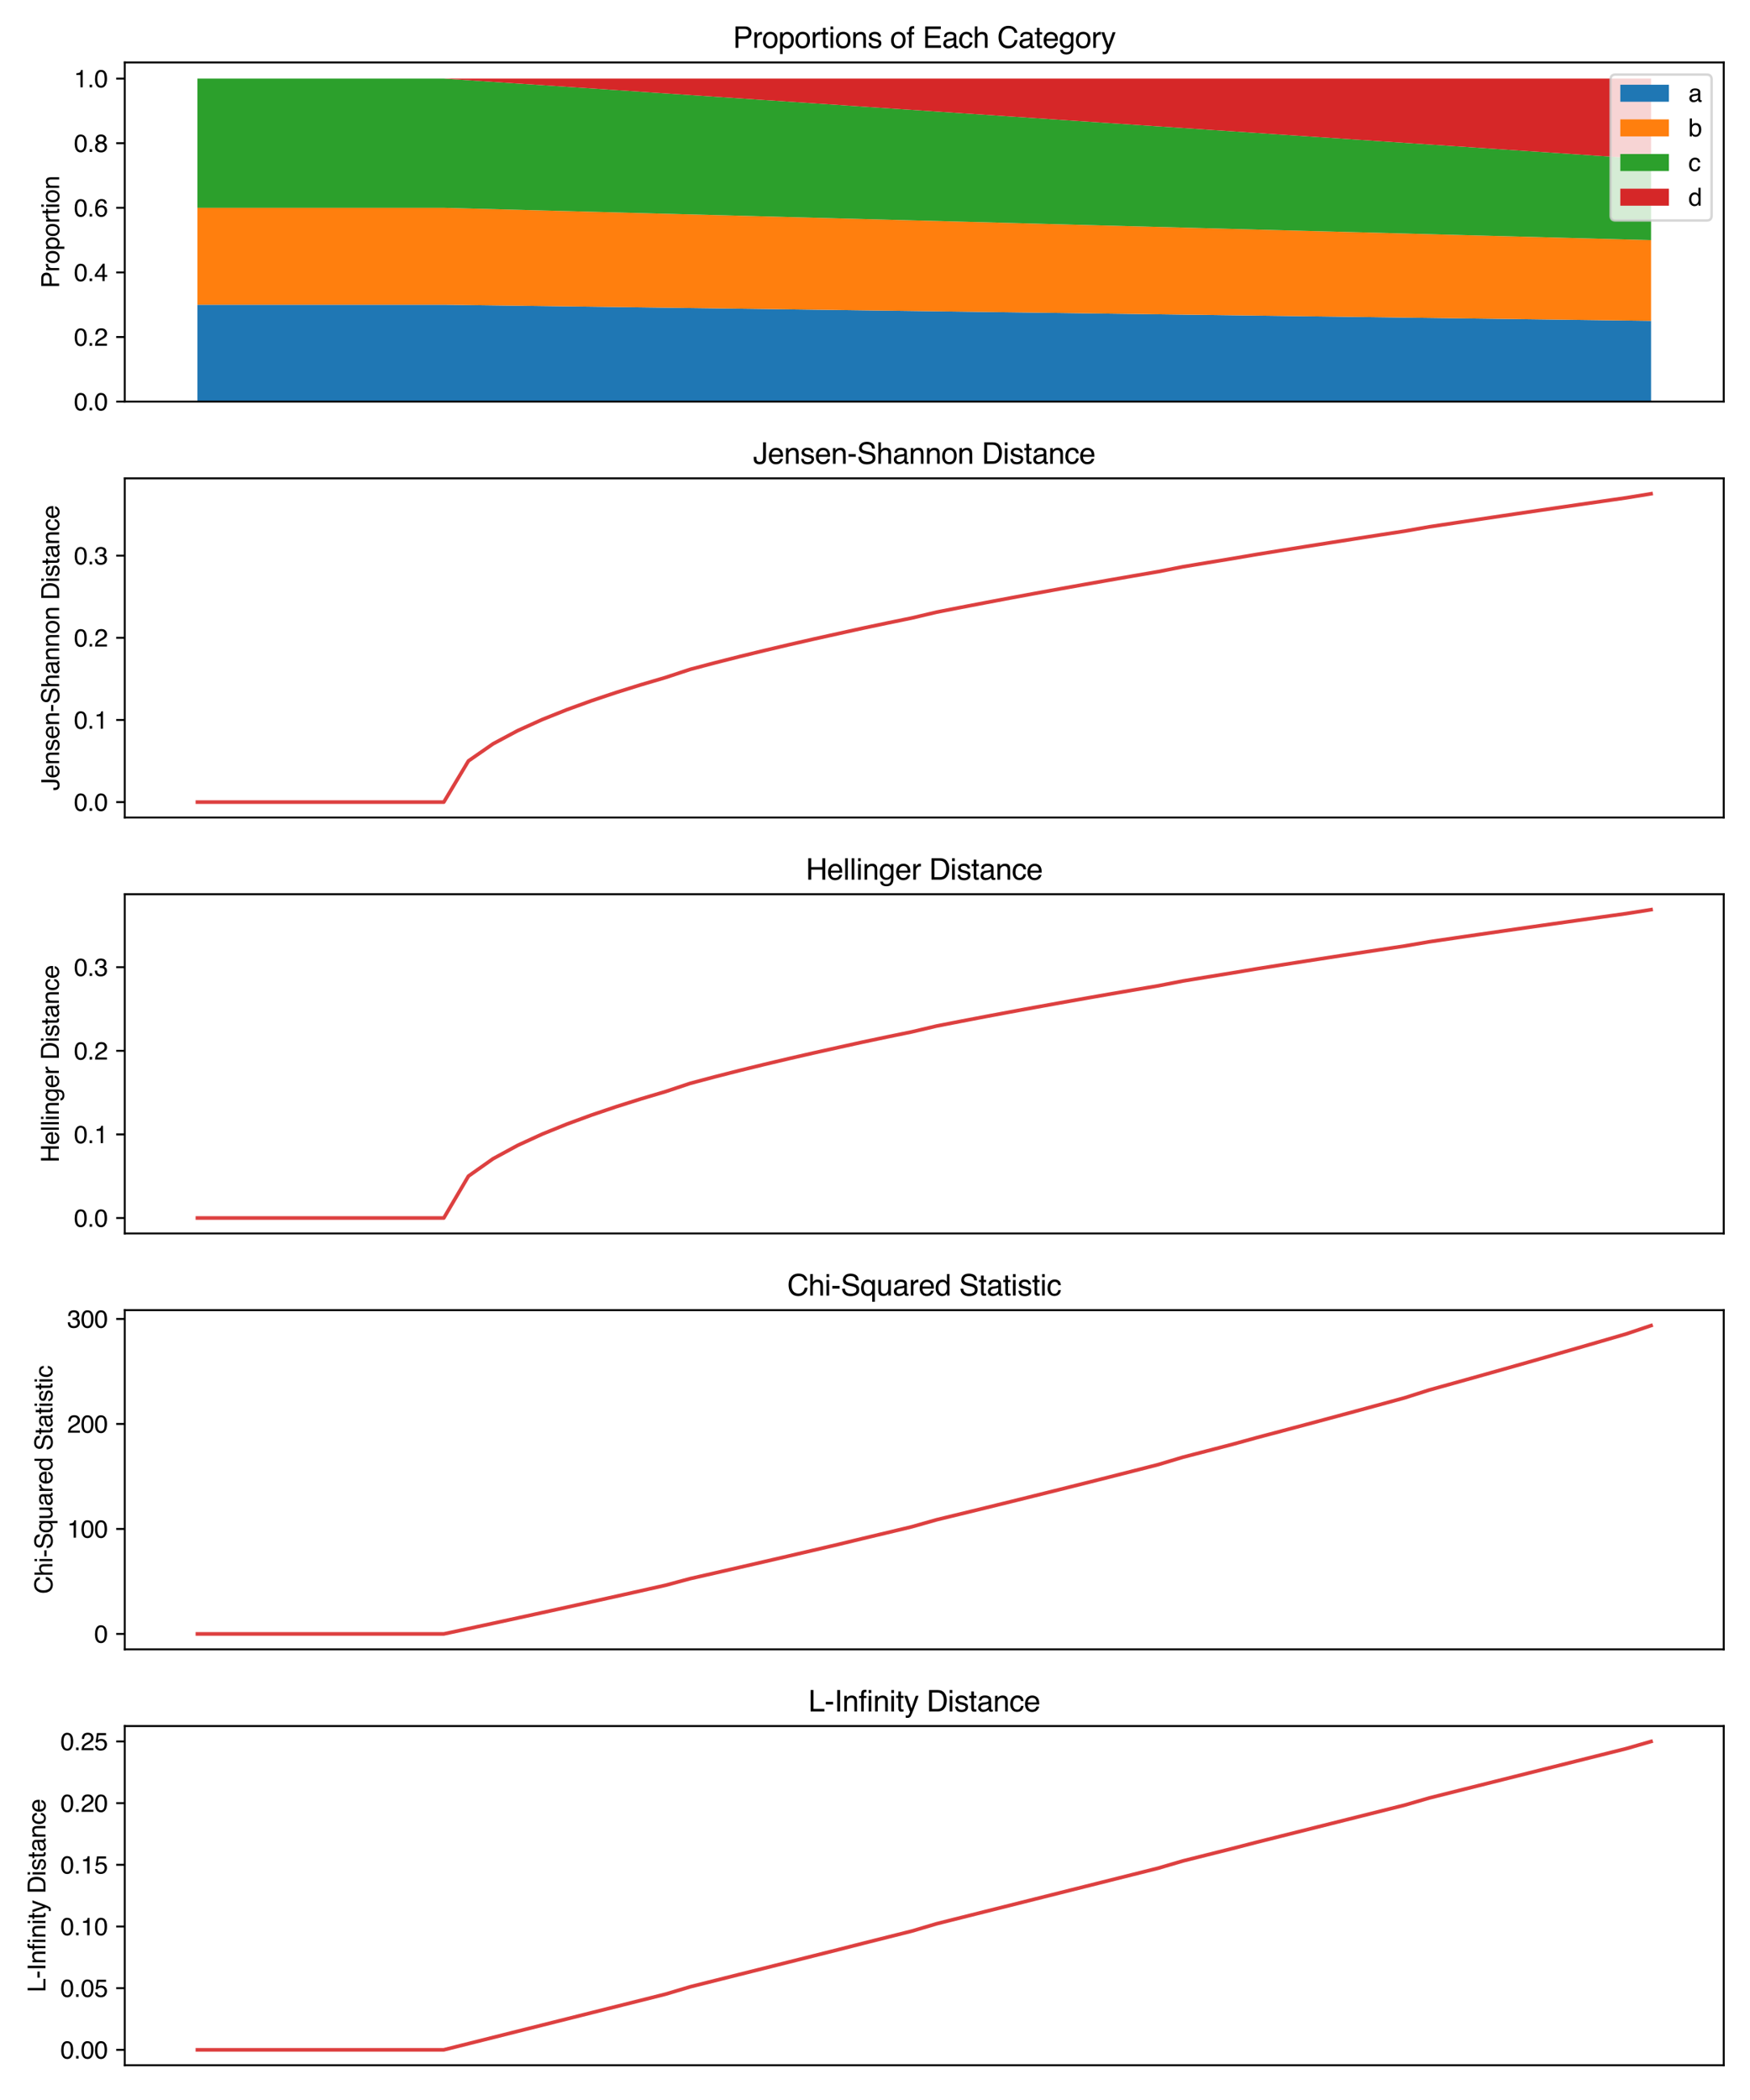 <?xml version="1.0" encoding="utf-8" standalone="no"?>
<!DOCTYPE svg PUBLIC "-//W3C//DTD SVG 1.1//EN"
  "http://www.w3.org/Graphics/SVG/1.1/DTD/svg11.dtd">
<svg xmlns:xlink="http://www.w3.org/1999/xlink" width="720pt" height="864pt" viewBox="0 0 720 864" xmlns="http://www.w3.org/2000/svg" version="1.1">
 <defs>
  <style type="text/css">*{stroke-linejoin: round; stroke-linecap: butt}</style>
 </defs>
 <g id="figure_1">
  <g id="patch_1">
   <path d="M 0 864 
L 720 864 
L 720 0 
L 0 0 
z
" style="fill: #ffffff"/>
  </g>
  <g id="axes_1">
   <g id="patch_2">
    <path d="M 51.32 165.242 
L 709.2 165.242 
L 709.2 25.688 
L 51.32 25.688 
z
" style="fill: #ffffff"/>
   </g>
   <g id="PolyCollection_1">
    <path d="M 81.224 125.369 
L 81.224 165.242 
L 91.36 165.242 
L 101.497 165.242 
L 111.634 165.242 
L 121.771 165.242 
L 131.908 165.242 
L 142.045 165.242 
L 152.181 165.242 
L 162.318 165.242 
L 172.455 165.242 
L 182.592 165.242 
L 192.729 165.242 
L 202.866 165.242 
L 213.002 165.242 
L 223.139 165.242 
L 233.276 165.242 
L 243.413 165.242 
L 253.55 165.242 
L 263.687 165.242 
L 273.823 165.242 
L 283.96 165.242 
L 294.097 165.242 
L 304.234 165.242 
L 314.371 165.242 
L 324.507 165.242 
L 334.644 165.242 
L 344.781 165.242 
L 354.918 165.242 
L 365.055 165.242 
L 375.192 165.242 
L 385.328 165.242 
L 395.465 165.242 
L 405.602 165.242 
L 415.739 165.242 
L 425.876 165.242 
L 436.013 165.242 
L 446.149 165.242 
L 456.286 165.242 
L 466.423 165.242 
L 476.56 165.242 
L 486.697 165.242 
L 496.833 165.242 
L 506.97 165.242 
L 517.107 165.242 
L 527.244 165.242 
L 537.381 165.242 
L 547.518 165.242 
L 557.654 165.242 
L 567.791 165.242 
L 577.928 165.242 
L 588.065 165.242 
L 598.202 165.242 
L 608.339 165.242 
L 618.475 165.242 
L 628.612 165.242 
L 638.749 165.242 
L 648.886 165.242 
L 659.023 165.242 
L 669.16 165.242 
L 679.296 165.242 
L 679.296 132.015 
L 679.296 132.015 
L 669.16 131.879 
L 659.023 131.743 
L 648.886 131.608 
L 638.749 131.472 
L 628.612 131.337 
L 618.475 131.201 
L 608.339 131.065 
L 598.202 130.93 
L 588.065 130.794 
L 577.928 130.659 
L 567.791 130.523 
L 557.654 130.387 
L 547.518 130.252 
L 537.381 130.116 
L 527.244 129.98 
L 517.107 129.845 
L 506.97 129.709 
L 496.833 129.574 
L 486.697 129.438 
L 476.56 129.302 
L 466.423 129.167 
L 456.286 129.031 
L 446.149 128.895 
L 436.013 128.76 
L 425.876 128.624 
L 415.739 128.489 
L 405.602 128.353 
L 395.465 128.217 
L 385.328 128.082 
L 375.192 127.946 
L 365.055 127.81 
L 354.918 127.675 
L 344.781 127.539 
L 334.644 127.404 
L 324.507 127.268 
L 314.371 127.132 
L 304.234 126.997 
L 294.097 126.861 
L 283.96 126.725 
L 273.823 126.59 
L 263.687 126.454 
L 253.55 126.319 
L 243.413 126.183 
L 233.276 126.047 
L 223.139 125.912 
L 213.002 125.776 
L 202.866 125.641 
L 192.729 125.505 
L 182.592 125.369 
L 172.455 125.369 
L 162.318 125.369 
L 152.181 125.369 
L 142.045 125.369 
L 131.908 125.369 
L 121.771 125.369 
L 111.634 125.369 
L 101.497 125.369 
L 91.36 125.369 
L 81.224 125.369 
z
" clip-path="url(#p1b5b6191a3)" style="fill: #1f77b4"/>
   </g>
   <g id="PolyCollection_2">
    <path d="M 81.224 85.497 
L 81.224 125.369 
L 91.36 125.369 
L 101.497 125.369 
L 111.634 125.369 
L 121.771 125.369 
L 131.908 125.369 
L 142.045 125.369 
L 152.181 125.369 
L 162.318 125.369 
L 172.455 125.369 
L 182.592 125.369 
L 192.729 125.505 
L 202.866 125.641 
L 213.002 125.776 
L 223.139 125.912 
L 233.276 126.047 
L 243.413 126.183 
L 253.55 126.319 
L 263.687 126.454 
L 273.823 126.59 
L 283.96 126.725 
L 294.097 126.861 
L 304.234 126.997 
L 314.371 127.132 
L 324.507 127.268 
L 334.644 127.404 
L 344.781 127.539 
L 354.918 127.675 
L 365.055 127.81 
L 375.192 127.946 
L 385.328 128.082 
L 395.465 128.217 
L 405.602 128.353 
L 415.739 128.489 
L 425.876 128.624 
L 436.013 128.76 
L 446.149 128.895 
L 456.286 129.031 
L 466.423 129.167 
L 476.56 129.302 
L 486.697 129.438 
L 496.833 129.574 
L 506.97 129.709 
L 517.107 129.845 
L 527.244 129.98 
L 537.381 130.116 
L 547.518 130.252 
L 557.654 130.387 
L 567.791 130.523 
L 577.928 130.659 
L 588.065 130.794 
L 598.202 130.93 
L 608.339 131.065 
L 618.475 131.201 
L 628.612 131.337 
L 638.749 131.472 
L 648.886 131.608 
L 659.023 131.743 
L 669.16 131.879 
L 679.296 132.015 
L 679.296 98.787 
L 679.296 98.787 
L 669.16 98.516 
L 659.023 98.245 
L 648.886 97.974 
L 638.749 97.703 
L 628.612 97.431 
L 618.475 97.16 
L 608.339 96.889 
L 598.202 96.618 
L 588.065 96.346 
L 577.928 96.075 
L 567.791 95.804 
L 557.654 95.533 
L 547.518 95.261 
L 537.381 94.99 
L 527.244 94.719 
L 517.107 94.448 
L 506.97 94.176 
L 496.833 93.905 
L 486.697 93.634 
L 476.56 93.363 
L 466.423 93.091 
L 456.286 92.82 
L 446.149 92.549 
L 436.013 92.278 
L 425.876 92.006 
L 415.739 91.735 
L 405.602 91.464 
L 395.465 91.193 
L 385.328 90.921 
L 375.192 90.65 
L 365.055 90.379 
L 354.918 90.108 
L 344.781 89.836 
L 334.644 89.565 
L 324.507 89.294 
L 314.371 89.023 
L 304.234 88.751 
L 294.097 88.48 
L 283.96 88.209 
L 273.823 87.938 
L 263.687 87.667 
L 253.55 87.395 
L 243.413 87.124 
L 233.276 86.853 
L 223.139 86.582 
L 213.002 86.31 
L 202.866 86.039 
L 192.729 85.768 
L 182.592 85.497 
L 172.455 85.497 
L 162.318 85.497 
L 152.181 85.497 
L 142.045 85.497 
L 131.908 85.497 
L 121.771 85.497 
L 111.634 85.497 
L 101.497 85.497 
L 91.36 85.497 
L 81.224 85.497 
z
" clip-path="url(#p1b5b6191a3)" style="fill: #ff7f0e"/>
   </g>
   <g id="PolyCollection_3">
    <path d="M 81.224 32.333 
L 81.224 85.497 
L 91.36 85.497 
L 101.497 85.497 
L 111.634 85.497 
L 121.771 85.497 
L 131.908 85.497 
L 142.045 85.497 
L 152.181 85.497 
L 162.318 85.497 
L 172.455 85.497 
L 182.592 85.497 
L 192.729 85.768 
L 202.866 86.039 
L 213.002 86.31 
L 223.139 86.582 
L 233.276 86.853 
L 243.413 87.124 
L 253.55 87.395 
L 263.687 87.667 
L 273.823 87.938 
L 283.96 88.209 
L 294.097 88.48 
L 304.234 88.751 
L 314.371 89.023 
L 324.507 89.294 
L 334.644 89.565 
L 344.781 89.836 
L 354.918 90.108 
L 365.055 90.379 
L 375.192 90.65 
L 385.328 90.921 
L 395.465 91.193 
L 405.602 91.464 
L 415.739 91.735 
L 425.876 92.006 
L 436.013 92.278 
L 446.149 92.549 
L 456.286 92.82 
L 466.423 93.091 
L 476.56 93.363 
L 486.697 93.634 
L 496.833 93.905 
L 506.97 94.176 
L 517.107 94.448 
L 527.244 94.719 
L 537.381 94.99 
L 547.518 95.261 
L 557.654 95.533 
L 567.791 95.804 
L 577.928 96.075 
L 588.065 96.346 
L 598.202 96.618 
L 608.339 96.889 
L 618.475 97.16 
L 628.612 97.431 
L 638.749 97.703 
L 648.886 97.974 
L 659.023 98.245 
L 669.16 98.516 
L 679.296 98.787 
L 679.296 65.56 
L 679.296 65.56 
L 669.16 64.882 
L 659.023 64.204 
L 648.886 63.526 
L 638.749 62.848 
L 628.612 62.17 
L 618.475 61.492 
L 608.339 60.813 
L 598.202 60.135 
L 588.065 59.457 
L 577.928 58.779 
L 567.791 58.101 
L 557.654 57.423 
L 547.518 56.745 
L 537.381 56.067 
L 527.244 55.389 
L 517.107 54.71 
L 506.97 54.032 
L 496.833 53.354 
L 486.697 52.676 
L 476.56 51.998 
L 466.423 51.32 
L 456.286 50.642 
L 446.149 49.964 
L 436.013 49.286 
L 425.876 48.608 
L 415.739 47.929 
L 405.602 47.251 
L 395.465 46.573 
L 385.328 45.895 
L 375.192 45.217 
L 365.055 44.539 
L 354.918 43.861 
L 344.781 43.183 
L 334.644 42.505 
L 324.507 41.826 
L 314.371 41.148 
L 304.234 40.47 
L 294.097 39.792 
L 283.96 39.114 
L 273.823 38.436 
L 263.687 37.758 
L 253.55 37.08 
L 243.413 36.402 
L 233.276 35.723 
L 223.139 35.045 
L 213.002 34.367 
L 202.866 33.689 
L 192.729 33.011 
L 182.592 32.333 
L 172.455 32.333 
L 162.318 32.333 
L 152.181 32.333 
L 142.045 32.333 
L 131.908 32.333 
L 121.771 32.333 
L 111.634 32.333 
L 101.497 32.333 
L 91.36 32.333 
L 81.224 32.333 
z
" clip-path="url(#p1b5b6191a3)" style="fill: #2ca02c"/>
   </g>
   <g id="PolyCollection_4">
    <path d="M 81.224 32.333 
L 81.224 32.333 
L 91.36 32.333 
L 101.497 32.333 
L 111.634 32.333 
L 121.771 32.333 
L 131.908 32.333 
L 142.045 32.333 
L 152.181 32.333 
L 162.318 32.333 
L 172.455 32.333 
L 182.592 32.333 
L 192.729 33.011 
L 202.866 33.689 
L 213.002 34.367 
L 223.139 35.045 
L 233.276 35.723 
L 243.413 36.402 
L 253.55 37.08 
L 263.687 37.758 
L 273.823 38.436 
L 283.96 39.114 
L 294.097 39.792 
L 304.234 40.47 
L 314.371 41.148 
L 324.507 41.826 
L 334.644 42.505 
L 344.781 43.183 
L 354.918 43.861 
L 365.055 44.539 
L 375.192 45.217 
L 385.328 45.895 
L 395.465 46.573 
L 405.602 47.251 
L 415.739 47.929 
L 425.876 48.608 
L 436.013 49.286 
L 446.149 49.964 
L 456.286 50.642 
L 466.423 51.32 
L 476.56 51.998 
L 486.697 52.676 
L 496.833 53.354 
L 506.97 54.032 
L 517.107 54.71 
L 527.244 55.389 
L 537.381 56.067 
L 547.518 56.745 
L 557.654 57.423 
L 567.791 58.101 
L 577.928 58.779 
L 588.065 59.457 
L 598.202 60.135 
L 608.339 60.813 
L 618.475 61.492 
L 628.612 62.17 
L 638.749 62.848 
L 648.886 63.526 
L 659.023 64.204 
L 669.16 64.882 
L 679.296 65.56 
L 679.296 32.333 
L 679.296 32.333 
L 669.16 32.333 
L 659.023 32.333 
L 648.886 32.333 
L 638.749 32.333 
L 628.612 32.333 
L 618.475 32.333 
L 608.339 32.333 
L 598.202 32.333 
L 588.065 32.333 
L 577.928 32.333 
L 567.791 32.333 
L 557.654 32.333 
L 547.518 32.333 
L 537.381 32.333 
L 527.244 32.333 
L 517.107 32.333 
L 506.97 32.333 
L 496.833 32.333 
L 486.697 32.333 
L 476.56 32.333 
L 466.423 32.333 
L 456.286 32.333 
L 446.149 32.333 
L 436.013 32.333 
L 425.876 32.333 
L 415.739 32.333 
L 405.602 32.333 
L 395.465 32.333 
L 385.328 32.333 
L 375.192 32.333 
L 365.055 32.333 
L 354.918 32.333 
L 344.781 32.333 
L 334.644 32.333 
L 324.507 32.333 
L 314.371 32.333 
L 304.234 32.333 
L 294.097 32.333 
L 283.96 32.333 
L 273.823 32.333 
L 263.687 32.333 
L 253.55 32.333 
L 243.413 32.333 
L 233.276 32.333 
L 223.139 32.333 
L 213.002 32.333 
L 202.866 32.333 
L 192.729 32.333 
L 182.592 32.333 
L 172.455 32.333 
L 162.318 32.333 
L 152.181 32.333 
L 142.045 32.333 
L 131.908 32.333 
L 121.771 32.333 
L 111.634 32.333 
L 101.497 32.333 
L 91.36 32.333 
L 81.224 32.333 
z
" clip-path="url(#p1b5b6191a3)" style="fill: #d62728"/>
   </g>
   <g id="matplotlib.axis_1"/>
   <g id="matplotlib.axis_2">
    <g id="ytick_1">
     <g id="line2d_1">
      <defs>
       <path id="m87505087fe" d="M 0 0 
L -3.5 0 
" style="stroke: #000000; stroke-width: 0.8"/>
      </defs>
      <g>
       <use xlink:href="#m87505087fe" x="51.32" y="165.242" style="stroke: #000000; stroke-width: 0.8"/>
      </g>
     </g>
     <g id="text_1">
      <!-- 0.0 -->
      <g transform="translate(30.42 168.829) scale(0.1 -0.1)">
       <defs>
        <path id="Helvetica-30" d="M 1731 4475 
Q 2600 4475 2988 3759 
Q 3288 3206 3288 2244 
Q 3288 1331 3016 734 
Q 2622 -122 1728 -122 
Q 922 -122 528 578 
Q 200 1163 200 2147 
Q 200 2909 397 3456 
Q 766 4475 1731 4475 
z
M 1725 391 
Q 2163 391 2422 778 
Q 2681 1166 2681 2222 
Q 2681 2984 2493 3476 
Q 2306 3969 1766 3969 
Q 1269 3969 1039 3501 
Q 809 3034 809 2125 
Q 809 1441 956 1025 
Q 1181 391 1725 391 
z
" transform="scale(0.016)"/>
        <path id="Helvetica-2e" d="M 547 681 
L 1200 681 
L 1200 0 
L 547 0 
L 547 681 
z
" transform="scale(0.016)"/>
       </defs>
       <use xlink:href="#Helvetica-30"/>
       <use xlink:href="#Helvetica-2e" x="55.615"/>
       <use xlink:href="#Helvetica-30" x="83.398"/>
      </g>
     </g>
    </g>
    <g id="ytick_2">
     <g id="line2d_2">
      <g>
       <use xlink:href="#m87505087fe" x="51.32" y="138.66" style="stroke: #000000; stroke-width: 0.8"/>
      </g>
     </g>
     <g id="text_2">
      <!-- 0.2 -->
      <g transform="translate(30.42 142.247) scale(0.1 -0.1)">
       <defs>
        <path id="Helvetica-32" d="M 200 0 
Q 231 578 439 1006 
Q 647 1434 1250 1784 
L 1850 2131 
Q 2253 2366 2416 2531 
Q 2672 2791 2672 3125 
Q 2672 3516 2437 3745 
Q 2203 3975 1813 3975 
Q 1234 3975 1013 3538 
Q 894 3303 881 2888 
L 309 2888 
Q 319 3472 525 3841 
Q 891 4491 1816 4491 
Q 2584 4491 2939 4075 
Q 3294 3659 3294 3150 
Q 3294 2613 2916 2231 
Q 2697 2009 2131 1694 
L 1703 1456 
Q 1397 1288 1222 1134 
Q 909 863 828 531 
L 3272 531 
L 3272 0 
L 200 0 
z
" transform="scale(0.016)"/>
       </defs>
       <use xlink:href="#Helvetica-30"/>
       <use xlink:href="#Helvetica-2e" x="55.615"/>
       <use xlink:href="#Helvetica-32" x="83.398"/>
      </g>
     </g>
    </g>
    <g id="ytick_3">
     <g id="line2d_3">
      <g>
       <use xlink:href="#m87505087fe" x="51.32" y="112.078" style="stroke: #000000; stroke-width: 0.8"/>
      </g>
     </g>
     <g id="text_3">
      <!-- 0.4 -->
      <g transform="translate(30.42 115.665) scale(0.1 -0.1)">
       <defs>
        <path id="Helvetica-34" d="M 2116 1584 
L 2116 3613 
L 681 1584 
L 2116 1584 
z
M 2125 0 
L 2125 1094 
L 163 1094 
L 163 1644 
L 2213 4488 
L 2688 4488 
L 2688 1584 
L 3347 1584 
L 3347 1094 
L 2688 1094 
L 2688 0 
L 2125 0 
z
" transform="scale(0.016)"/>
       </defs>
       <use xlink:href="#Helvetica-30"/>
       <use xlink:href="#Helvetica-2e" x="55.615"/>
       <use xlink:href="#Helvetica-34" x="83.398"/>
      </g>
     </g>
    </g>
    <g id="ytick_4">
     <g id="line2d_4">
      <g>
       <use xlink:href="#m87505087fe" x="51.32" y="85.497" style="stroke: #000000; stroke-width: 0.8"/>
      </g>
     </g>
     <g id="text_4">
      <!-- 0.6 -->
      <g transform="translate(30.42 89.083) scale(0.1 -0.1)">
       <defs>
        <path id="Helvetica-36" d="M 1872 4494 
Q 2622 4494 2917 4105 
Q 3213 3716 3213 3303 
L 2656 3303 
Q 2606 3569 2497 3719 
Q 2294 4000 1881 4000 
Q 1409 4000 1131 3564 
Q 853 3128 822 2316 
Q 1016 2600 1309 2741 
Q 1578 2866 1909 2866 
Q 2472 2866 2890 2506 
Q 3309 2147 3309 1434 
Q 3309 825 2912 354 
Q 2516 -116 1781 -116 
Q 1153 -116 697 361 
Q 241 838 241 1966 
Q 241 2800 444 3381 
Q 834 4494 1872 4494 
z
M 1831 384 
Q 2275 384 2495 682 
Q 2716 981 2716 1388 
Q 2716 1731 2519 2042 
Q 2322 2353 1803 2353 
Q 1441 2353 1167 2112 
Q 894 1872 894 1388 
Q 894 963 1142 673 
Q 1391 384 1831 384 
z
" transform="scale(0.016)"/>
       </defs>
       <use xlink:href="#Helvetica-30"/>
       <use xlink:href="#Helvetica-2e" x="55.615"/>
       <use xlink:href="#Helvetica-36" x="83.398"/>
      </g>
     </g>
    </g>
    <g id="ytick_5">
     <g id="line2d_5">
      <g>
       <use xlink:href="#m87505087fe" x="51.32" y="58.915" style="stroke: #000000; stroke-width: 0.8"/>
      </g>
     </g>
     <g id="text_5">
      <!-- 0.8 -->
      <g transform="translate(30.42 62.501) scale(0.1 -0.1)">
       <defs>
        <path id="Helvetica-38" d="M 1741 2600 
Q 2113 2600 2322 2808 
Q 2531 3016 2531 3303 
Q 2531 3553 2331 3762 
Q 2131 3972 1722 3972 
Q 1316 3972 1134 3762 
Q 953 3553 953 3272 
Q 953 2956 1187 2778 
Q 1422 2600 1741 2600 
z
M 1775 384 
Q 2166 384 2423 595 
Q 2681 806 2681 1225 
Q 2681 1659 2415 1884 
Q 2150 2109 1734 2109 
Q 1331 2109 1076 1879 
Q 822 1650 822 1244 
Q 822 894 1055 639 
Q 1288 384 1775 384 
z
M 975 2384 
Q 741 2484 609 2619 
Q 363 2869 363 3269 
Q 363 3769 725 4128 
Q 1088 4488 1753 4488 
Q 2397 4488 2762 4148 
Q 3128 3809 3128 3356 
Q 3128 2938 2916 2678 
Q 2797 2531 2547 2391 
Q 2825 2263 2984 2097 
Q 3281 1784 3281 1284 
Q 3281 694 2884 283 
Q 2488 -128 1763 -128 
Q 1109 -128 657 226 
Q 206 581 206 1256 
Q 206 1653 400 1942 
Q 594 2231 975 2384 
z
" transform="scale(0.016)"/>
       </defs>
       <use xlink:href="#Helvetica-30"/>
       <use xlink:href="#Helvetica-2e" x="55.615"/>
       <use xlink:href="#Helvetica-38" x="83.398"/>
      </g>
     </g>
    </g>
    <g id="ytick_6">
     <g id="line2d_6">
      <g>
       <use xlink:href="#m87505087fe" x="51.32" y="32.333" style="stroke: #000000; stroke-width: 0.8"/>
      </g>
     </g>
     <g id="text_6">
      <!-- 1.0 -->
      <g transform="translate(30.42 35.92) scale(0.1 -0.1)">
       <defs>
        <path id="Helvetica-31" d="M 613 3169 
L 613 3600 
Q 1222 3659 1462 3798 
Q 1703 3938 1822 4456 
L 2266 4456 
L 2266 0 
L 1666 0 
L 1666 3169 
L 613 3169 
z
" transform="scale(0.016)"/>
       </defs>
       <use xlink:href="#Helvetica-31"/>
       <use xlink:href="#Helvetica-2e" x="55.615"/>
       <use xlink:href="#Helvetica-30" x="83.398"/>
      </g>
     </g>
    </g>
    <g id="text_7">
     <!-- Proportion -->
     <g transform="translate(24.336 118.532) rotate(-90) scale(0.1 -0.1)">
      <defs>
       <path id="Helvetica-50" d="M 547 4591 
L 2613 4591 
Q 3225 4591 3600 4245 
Q 3975 3900 3975 3275 
Q 3975 2738 3640 2339 
Q 3306 1941 2613 1941 
L 1169 1941 
L 1169 0 
L 547 0 
L 547 4591 
z
M 3347 3272 
Q 3347 3778 2972 3959 
Q 2766 4056 2406 4056 
L 1169 4056 
L 1169 2466 
L 2406 2466 
Q 2825 2466 3086 2644 
Q 3347 2822 3347 3272 
z
" transform="scale(0.016)"/>
       <path id="Helvetica-72" d="M 428 3347 
L 963 3347 
L 963 2769 
Q 1028 2938 1284 3180 
Q 1541 3422 1875 3422 
Q 1891 3422 1928 3419 
Q 1966 3416 2056 3406 
L 2056 2813 
Q 2006 2822 1964 2825 
Q 1922 2828 1872 2828 
Q 1447 2828 1219 2554 
Q 991 2281 991 1925 
L 991 0 
L 428 0 
L 428 3347 
z
" transform="scale(0.016)"/>
       <path id="Helvetica-6f" d="M 1741 363 
Q 2300 363 2508 786 
Q 2716 1209 2716 1728 
Q 2716 2197 2566 2491 
Q 2328 2953 1747 2953 
Q 1231 2953 997 2559 
Q 763 2166 763 1609 
Q 763 1075 997 719 
Q 1231 363 1741 363 
z
M 1763 3444 
Q 2409 3444 2856 3012 
Q 3303 2581 3303 1744 
Q 3303 934 2909 406 
Q 2516 -122 1688 -122 
Q 997 -122 590 345 
Q 184 813 184 1600 
Q 184 2444 612 2944 
Q 1041 3444 1763 3444 
z
M 1744 3428 
L 1744 3428 
z
" transform="scale(0.016)"/>
       <path id="Helvetica-70" d="M 1825 378 
Q 2219 378 2480 708 
Q 2741 1038 2741 1694 
Q 2741 2094 2625 2381 
Q 2406 2934 1825 2934 
Q 1241 2934 1025 2350 
Q 909 2038 909 1556 
Q 909 1169 1025 897 
Q 1244 378 1825 378 
z
M 369 3331 
L 916 3331 
L 916 2888 
Q 1084 3116 1284 3241 
Q 1569 3428 1953 3428 
Q 2522 3428 2919 2992 
Q 3316 2556 3316 1747 
Q 3316 653 2744 184 
Q 2381 -113 1900 -113 
Q 1522 -113 1266 53 
Q 1116 147 931 375 
L 931 -1334 
L 369 -1334 
L 369 3331 
z
" transform="scale(0.016)"/>
       <path id="Helvetica-74" d="M 525 4281 
L 1094 4281 
L 1094 3347 
L 1628 3347 
L 1628 2888 
L 1094 2888 
L 1094 703 
Q 1094 528 1213 469 
Q 1278 434 1431 434 
Q 1472 434 1519 436 
Q 1566 438 1628 444 
L 1628 0 
Q 1531 -28 1426 -40 
Q 1322 -53 1200 -53 
Q 806 -53 665 148 
Q 525 350 525 672 
L 525 2888 
L 72 2888 
L 72 3347 
L 525 3347 
L 525 4281 
z
" transform="scale(0.016)"/>
       <path id="Helvetica-69" d="M 413 3331 
L 984 3331 
L 984 0 
L 413 0 
L 413 3331 
z
M 413 4591 
L 984 4591 
L 984 3953 
L 413 3953 
L 413 4591 
z
" transform="scale(0.016)"/>
       <path id="Helvetica-6e" d="M 413 3347 
L 947 3347 
L 947 2872 
Q 1184 3166 1450 3294 
Q 1716 3422 2041 3422 
Q 2753 3422 3003 2925 
Q 3141 2653 3141 2147 
L 3141 0 
L 2569 0 
L 2569 2109 
Q 2569 2416 2478 2603 
Q 2328 2916 1934 2916 
Q 1734 2916 1606 2875 
Q 1375 2806 1200 2600 
Q 1059 2434 1017 2257 
Q 975 2081 975 1753 
L 975 0 
L 413 0 
L 413 3347 
z
M 1734 3428 
L 1734 3428 
z
" transform="scale(0.016)"/>
      </defs>
      <use xlink:href="#Helvetica-50"/>
      <use xlink:href="#Helvetica-72" x="66.699"/>
      <use xlink:href="#Helvetica-6f" x="100"/>
      <use xlink:href="#Helvetica-70" x="155.615"/>
      <use xlink:href="#Helvetica-6f" x="211.23"/>
      <use xlink:href="#Helvetica-72" x="266.846"/>
      <use xlink:href="#Helvetica-74" x="300.146"/>
      <use xlink:href="#Helvetica-69" x="327.93"/>
      <use xlink:href="#Helvetica-6f" x="350.146"/>
      <use xlink:href="#Helvetica-6e" x="405.762"/>
     </g>
    </g>
   </g>
   <g id="patch_3">
    <path d="M 51.32 165.242 
L 51.32 25.688 
" style="fill: none; stroke: #000000; stroke-width: 0.8; stroke-linejoin: miter; stroke-linecap: square"/>
   </g>
   <g id="patch_4">
    <path d="M 709.2 165.242 
L 709.2 25.688 
" style="fill: none; stroke: #000000; stroke-width: 0.8; stroke-linejoin: miter; stroke-linecap: square"/>
   </g>
   <g id="patch_5">
    <path d="M 51.32 165.242 
L 709.2 165.242 
" style="fill: none; stroke: #000000; stroke-width: 0.8; stroke-linejoin: miter; stroke-linecap: square"/>
   </g>
   <g id="patch_6">
    <path d="M 51.32 25.688 
L 709.2 25.688 
" style="fill: none; stroke: #000000; stroke-width: 0.8; stroke-linejoin: miter; stroke-linecap: square"/>
   </g>
   <g id="text_8">
    <!-- Proportions of Each Category -->
    <g transform="translate(301.556 19.688) scale(0.12 -0.12)">
     <defs>
      <path id="Helvetica-73" d="M 747 1050 
Q 772 769 888 619 
Q 1100 347 1625 347 
Q 1938 347 2175 483 
Q 2413 619 2413 903 
Q 2413 1119 2222 1231 
Q 2100 1300 1741 1391 
L 1294 1503 
Q 866 1609 663 1741 
Q 300 1969 300 2372 
Q 300 2847 642 3140 
Q 984 3434 1563 3434 
Q 2319 3434 2653 2991 
Q 2863 2709 2856 2384 
L 2325 2384 
Q 2309 2575 2191 2731 
Q 1997 2953 1519 2953 
Q 1200 2953 1036 2831 
Q 872 2709 872 2509 
Q 872 2291 1088 2159 
Q 1213 2081 1456 2022 
L 1828 1931 
Q 2434 1784 2641 1647 
Q 2969 1431 2969 969 
Q 2969 522 2630 197 
Q 2291 -128 1597 -128 
Q 850 -128 539 211 
Q 228 550 206 1050 
L 747 1050 
z
M 1578 3428 
L 1578 3428 
z
" transform="scale(0.016)"/>
      <path id="Helvetica-20" transform="scale(0.016)"/>
      <path id="Helvetica-66" d="M 553 3856 
Q 566 4206 675 4369 
Q 872 4656 1434 4656 
Q 1488 4656 1544 4653 
Q 1600 4650 1672 4644 
L 1672 4131 
Q 1584 4138 1545 4139 
Q 1506 4141 1472 4141 
Q 1216 4141 1166 4008 
Q 1116 3875 1116 3331 
L 1672 3331 
L 1672 2888 
L 1109 2888 
L 1109 0 
L 553 0 
L 553 2888 
L 88 2888 
L 88 3331 
L 553 3331 
L 553 3856 
z
" transform="scale(0.016)"/>
      <path id="Helvetica-45" d="M 547 4591 
L 3894 4591 
L 3894 4028 
L 1153 4028 
L 1153 2634 
L 3688 2634 
L 3688 2103 
L 1153 2103 
L 1153 547 
L 3941 547 
L 3941 0 
L 547 0 
L 547 4591 
z
M 2244 4591 
L 2244 4591 
z
" transform="scale(0.016)"/>
      <path id="Helvetica-61" d="M 844 891 
Q 844 647 1022 506 
Q 1200 366 1444 366 
Q 1741 366 2019 503 
Q 2488 731 2488 1250 
L 2488 1703 
Q 2384 1638 2221 1594 
Q 2059 1550 1903 1531 
L 1563 1488 
Q 1256 1447 1103 1359 
Q 844 1213 844 891 
z
M 2206 2028 
Q 2400 2053 2466 2191 
Q 2503 2266 2503 2406 
Q 2503 2694 2298 2823 
Q 2094 2953 1713 2953 
Q 1272 2953 1088 2716 
Q 984 2584 953 2325 
L 428 2325 
Q 444 2944 830 3186 
Q 1216 3428 1725 3428 
Q 2316 3428 2684 3203 
Q 3050 2978 3050 2503 
L 3050 575 
Q 3050 488 3086 434 
Q 3122 381 3238 381 
Q 3275 381 3322 386 
Q 3369 391 3422 400 
L 3422 -16 
Q 3291 -53 3222 -62 
Q 3153 -72 3034 -72 
Q 2744 -72 2613 134 
Q 2544 244 2516 444 
Q 2344 219 2022 53 
Q 1700 -113 1313 -113 
Q 847 -113 551 170 
Q 256 453 256 878 
Q 256 1344 547 1600 
Q 838 1856 1309 1916 
L 2206 2028 
z
M 1741 3428 
L 1741 3428 
z
" transform="scale(0.016)"/>
      <path id="Helvetica-63" d="M 1703 3444 
Q 2269 3444 2623 3169 
Q 2978 2894 3050 2222 
L 2503 2222 
Q 2453 2531 2275 2736 
Q 2097 2941 1703 2941 
Q 1166 2941 934 2416 
Q 784 2075 784 1575 
Q 784 1072 996 728 
Q 1209 384 1666 384 
Q 2016 384 2220 598 
Q 2425 813 2503 1184 
L 3050 1184 
Q 2956 519 2581 211 
Q 2206 -97 1622 -97 
Q 966 -97 575 383 
Q 184 863 184 1581 
Q 184 2463 612 2953 
Q 1041 3444 1703 3444 
z
M 1616 3428 
L 1616 3428 
z
" transform="scale(0.016)"/>
      <path id="Helvetica-68" d="M 413 4606 
L 975 4606 
L 975 2894 
Q 1175 3147 1334 3250 
Q 1606 3428 2013 3428 
Q 2741 3428 3000 2919 
Q 3141 2641 3141 2147 
L 3141 0 
L 2563 0 
L 2563 2109 
Q 2563 2478 2469 2650 
Q 2316 2925 1894 2925 
Q 1544 2925 1259 2684 
Q 975 2444 975 1775 
L 975 0 
L 413 0 
L 413 4606 
z
" transform="scale(0.016)"/>
      <path id="Helvetica-43" d="M 2422 4716 
Q 3294 4716 3775 4256 
Q 4256 3797 4309 3213 
L 3703 3213 
Q 3600 3656 3292 3915 
Q 2984 4175 2428 4175 
Q 1750 4175 1333 3698 
Q 916 3222 916 2238 
Q 916 1431 1292 929 
Q 1669 428 2416 428 
Q 3103 428 3463 956 
Q 3653 1234 3747 1688 
L 4353 1688 
Q 4272 963 3816 472 
Q 3269 -119 2341 -119 
Q 1541 -119 997 366 
Q 281 1006 281 2344 
Q 281 3359 819 4009 
Q 1400 4716 2422 4716 
z
M 2297 4716 
L 2297 4716 
z
" transform="scale(0.016)"/>
      <path id="Helvetica-65" d="M 1806 3422 
Q 2163 3422 2497 3255 
Q 2831 3088 3006 2822 
Q 3175 2569 3231 2231 
Q 3281 2000 3281 1494 
L 828 1494 
Q 844 984 1069 676 
Q 1294 369 1766 369 
Q 2206 369 2469 659 
Q 2619 828 2681 1050 
L 3234 1050 
Q 3213 866 3089 639 
Q 2966 413 2813 269 
Q 2556 19 2178 -69 
Q 1975 -119 1719 -119 
Q 1094 -119 659 336 
Q 225 791 225 1609 
Q 225 2416 662 2919 
Q 1100 3422 1806 3422 
z
M 2703 1941 
Q 2669 2306 2544 2525 
Q 2313 2931 1772 2931 
Q 1384 2931 1121 2651 
Q 859 2372 844 1941 
L 2703 1941 
z
M 1753 3428 
L 1753 3428 
z
" transform="scale(0.016)"/>
      <path id="Helvetica-67" d="M 1594 3406 
Q 1988 3406 2281 3213 
Q 2441 3103 2606 2894 
L 2606 3316 
L 3125 3316 
L 3125 272 
Q 3125 -366 2938 -734 
Q 2588 -1416 1616 -1416 
Q 1075 -1416 706 -1173 
Q 338 -931 294 -416 
L 866 -416 
Q 906 -641 1028 -763 
Q 1219 -950 1628 -950 
Q 2275 -950 2475 -494 
Q 2594 -225 2584 466 
Q 2416 209 2178 84 
Q 1941 -41 1550 -41 
Q 1006 -41 598 345 
Q 191 731 191 1622 
Q 191 2463 602 2934 
Q 1013 3406 1594 3406 
z
M 2606 1688 
Q 2606 2309 2350 2609 
Q 2094 2909 1697 2909 
Q 1103 2909 884 2353 
Q 769 2056 769 1575 
Q 769 1009 998 714 
Q 1228 419 1616 419 
Q 2222 419 2469 966 
Q 2606 1275 2606 1688 
z
M 1659 3428 
L 1659 3428 
z
" transform="scale(0.016)"/>
      <path id="Helvetica-79" d="M 2503 3347 
L 3125 3347 
Q 3006 3025 2597 1878 
Q 2291 1016 2084 472 
Q 1597 -809 1397 -1090 
Q 1197 -1372 709 -1372 
Q 591 -1372 527 -1362 
Q 463 -1353 369 -1328 
L 369 -816 
Q 516 -856 581 -865 
Q 647 -875 697 -875 
Q 853 -875 926 -823 
Q 1000 -772 1050 -697 
Q 1066 -672 1162 -440 
Q 1259 -209 1303 -97 
L 66 3347 
L 703 3347 
L 1600 622 
L 2503 3347 
z
M 1597 3428 
L 1597 3428 
z
" transform="scale(0.016)"/>
     </defs>
     <use xlink:href="#Helvetica-50"/>
     <use xlink:href="#Helvetica-72" x="66.699"/>
     <use xlink:href="#Helvetica-6f" x="100"/>
     <use xlink:href="#Helvetica-70" x="155.615"/>
     <use xlink:href="#Helvetica-6f" x="211.23"/>
     <use xlink:href="#Helvetica-72" x="266.846"/>
     <use xlink:href="#Helvetica-74" x="300.146"/>
     <use xlink:href="#Helvetica-69" x="327.93"/>
     <use xlink:href="#Helvetica-6f" x="350.146"/>
     <use xlink:href="#Helvetica-6e" x="405.762"/>
     <use xlink:href="#Helvetica-73" x="461.377"/>
     <use xlink:href="#Helvetica-20" x="511.377"/>
     <use xlink:href="#Helvetica-6f" x="539.16"/>
     <use xlink:href="#Helvetica-66" x="594.775"/>
     <use xlink:href="#Helvetica-20" x="622.559"/>
     <use xlink:href="#Helvetica-45" x="650.342"/>
     <use xlink:href="#Helvetica-61" x="717.041"/>
     <use xlink:href="#Helvetica-63" x="772.656"/>
     <use xlink:href="#Helvetica-68" x="822.656"/>
     <use xlink:href="#Helvetica-20" x="878.271"/>
     <use xlink:href="#Helvetica-43" x="906.055"/>
     <use xlink:href="#Helvetica-61" x="978.271"/>
     <use xlink:href="#Helvetica-74" x="1033.887"/>
     <use xlink:href="#Helvetica-65" x="1061.67"/>
     <use xlink:href="#Helvetica-67" x="1117.285"/>
     <use xlink:href="#Helvetica-6f" x="1172.9"/>
     <use xlink:href="#Helvetica-72" x="1228.516"/>
     <use xlink:href="#Helvetica-79" x="1261.816"/>
    </g>
   </g>
   <g id="legend_1">
    <g id="patch_7">
     <path d="M 664.639 90.719 
L 702.2 90.719 
Q 704.2 90.719 704.2 88.719 
L 704.2 32.688 
Q 704.2 30.688 702.2 30.688 
L 664.639 30.688 
Q 662.639 30.688 662.639 32.688 
L 662.639 88.719 
Q 662.639 90.719 664.639 90.719 
z
" style="fill: #ffffff; opacity: 0.8; stroke: #cccccc; stroke-linejoin: miter"/>
    </g>
    <g id="patch_8">
     <path d="M 666.639 41.861 
L 686.639 41.861 
L 686.639 34.861 
L 666.639 34.861 
z
" style="fill: #1f77b4"/>
    </g>
    <g id="text_9">
     <!-- a -->
     <g transform="translate(694.639 41.861) scale(0.1 -0.1)">
      <use xlink:href="#Helvetica-61"/>
     </g>
    </g>
    <g id="patch_9">
     <path d="M 666.639 56.119 
L 686.639 56.119 
L 686.639 49.119 
L 666.639 49.119 
z
" style="fill: #ff7f0e"/>
    </g>
    <g id="text_10">
     <!-- b -->
     <g transform="translate(694.639 56.119) scale(0.1 -0.1)">
      <defs>
       <path id="Helvetica-62" d="M 369 4606 
L 916 4606 
L 916 2941 
Q 1100 3181 1356 3307 
Q 1613 3434 1913 3434 
Q 2538 3434 2927 3004 
Q 3316 2575 3316 1738 
Q 3316 944 2931 419 
Q 2547 -106 1866 -106 
Q 1484 -106 1222 78 
Q 1066 188 888 428 
L 888 0 
L 369 0 
L 369 4606 
z
M 1831 391 
Q 2288 391 2514 753 
Q 2741 1116 2741 1709 
Q 2741 2238 2514 2584 
Q 2288 2931 1847 2931 
Q 1463 2931 1173 2647 
Q 884 2363 884 1709 
Q 884 1238 1003 944 
Q 1225 391 1831 391 
z
" transform="scale(0.016)"/>
      </defs>
      <use xlink:href="#Helvetica-62"/>
     </g>
    </g>
    <g id="patch_10">
     <path d="M 666.639 70.377 
L 686.639 70.377 
L 686.639 63.377 
L 666.639 63.377 
z
" style="fill: #2ca02c"/>
    </g>
    <g id="text_11">
     <!-- c -->
     <g transform="translate(694.639 70.377) scale(0.1 -0.1)">
      <use xlink:href="#Helvetica-63"/>
     </g>
    </g>
    <g id="patch_11">
     <path d="M 666.639 84.634 
L 686.639 84.634 
L 686.639 77.634 
L 666.639 77.634 
z
" style="fill: #d62728"/>
    </g>
    <g id="text_12">
     <!-- d -->
     <g transform="translate(694.639 84.634) scale(0.1 -0.1)">
      <defs>
       <path id="Helvetica-64" d="M 769 1634 
Q 769 1097 997 734 
Q 1225 372 1728 372 
Q 2119 372 2370 708 
Q 2622 1044 2622 1672 
Q 2622 2306 2362 2611 
Q 2103 2916 1722 2916 
Q 1297 2916 1033 2591 
Q 769 2266 769 1634 
z
M 1616 3406 
Q 2000 3406 2259 3244 
Q 2409 3150 2600 2916 
L 2600 4606 
L 3141 4606 
L 3141 0 
L 2634 0 
L 2634 466 
Q 2438 156 2169 18 
Q 1900 -119 1553 -119 
Q 994 -119 584 351 
Q 175 822 175 1603 
Q 175 2334 548 2870 
Q 922 3406 1616 3406 
z
" transform="scale(0.016)"/>
      </defs>
      <use xlink:href="#Helvetica-64"/>
     </g>
    </g>
   </g>
  </g>
  <g id="axes_2">
   <g id="patch_12">
    <path d="M 51.32 336.356 
L 709.2 336.356 
L 709.2 196.802 
L 51.32 196.802 
z
" style="fill: #ffffff"/>
   </g>
   <g id="matplotlib.axis_3"/>
   <g id="matplotlib.axis_4">
    <g id="ytick_7">
     <g id="line2d_7">
      <g>
       <use xlink:href="#m87505087fe" x="51.32" y="330.013" style="stroke: #000000; stroke-width: 0.8"/>
      </g>
     </g>
     <g id="text_13">
      <!-- 0.0 -->
      <g transform="translate(30.42 333.6) scale(0.1 -0.1)">
       <use xlink:href="#Helvetica-30"/>
       <use xlink:href="#Helvetica-2e" x="55.615"/>
       <use xlink:href="#Helvetica-30" x="83.398"/>
      </g>
     </g>
    </g>
    <g id="ytick_8">
     <g id="line2d_8">
      <g>
       <use xlink:href="#m87505087fe" x="51.32" y="296.213" style="stroke: #000000; stroke-width: 0.8"/>
      </g>
     </g>
     <g id="text_14">
      <!-- 0.1 -->
      <g transform="translate(30.42 299.799) scale(0.1 -0.1)">
       <use xlink:href="#Helvetica-30"/>
       <use xlink:href="#Helvetica-2e" x="55.615"/>
       <use xlink:href="#Helvetica-31" x="83.398"/>
      </g>
     </g>
    </g>
    <g id="ytick_9">
     <g id="line2d_9">
      <g>
       <use xlink:href="#m87505087fe" x="51.32" y="262.412" style="stroke: #000000; stroke-width: 0.8"/>
      </g>
     </g>
     <g id="text_15">
      <!-- 0.2 -->
      <g transform="translate(30.42 265.999) scale(0.1 -0.1)">
       <use xlink:href="#Helvetica-30"/>
       <use xlink:href="#Helvetica-2e" x="55.615"/>
       <use xlink:href="#Helvetica-32" x="83.398"/>
      </g>
     </g>
    </g>
    <g id="ytick_10">
     <g id="line2d_10">
      <g>
       <use xlink:href="#m87505087fe" x="51.32" y="228.611" style="stroke: #000000; stroke-width: 0.8"/>
      </g>
     </g>
     <g id="text_16">
      <!-- 0.3 -->
      <g transform="translate(30.42 232.198) scale(0.1 -0.1)">
       <defs>
        <path id="Helvetica-33" d="M 1663 -122 
Q 869 -122 511 314 
Q 153 750 153 1375 
L 741 1375 
Q 778 941 903 744 
Q 1122 391 1694 391 
Q 2138 391 2406 628 
Q 2675 866 2675 1241 
Q 2675 1703 2392 1887 
Q 2109 2072 1606 2072 
Q 1550 2072 1492 2070 
Q 1434 2069 1375 2066 
L 1375 2563 
Q 1463 2553 1522 2550 
Q 1581 2547 1650 2547 
Q 1966 2547 2169 2647 
Q 2525 2822 2525 3272 
Q 2525 3606 2287 3787 
Q 2050 3969 1734 3969 
Q 1172 3969 956 3594 
Q 838 3388 822 3006 
L 266 3006 
Q 266 3506 466 3856 
Q 809 4481 1675 4481 
Q 2359 4481 2734 4176 
Q 3109 3872 3109 3294 
Q 3109 2881 2888 2625 
Q 2750 2466 2531 2375 
Q 2884 2278 3082 2001 
Q 3281 1725 3281 1325 
Q 3281 684 2859 281 
Q 2438 -122 1663 -122 
z
" transform="scale(0.016)"/>
       </defs>
       <use xlink:href="#Helvetica-30"/>
       <use xlink:href="#Helvetica-2e" x="55.615"/>
       <use xlink:href="#Helvetica-33" x="83.398"/>
      </g>
     </g>
    </g>
    <g id="text_17">
     <!-- Jensen-Shannon Distance -->
     <g transform="translate(24.336 325.225) rotate(-90) scale(0.1 -0.1)">
      <defs>
       <path id="Helvetica-4a" d="M 2741 1369 
Q 2741 788 2569 466 
Q 2250 -122 1356 -122 
Q 841 -122 475 158 
Q 109 438 109 1153 
L 109 1481 
L 694 1481 
L 694 1153 
Q 694 778 861 589 
Q 1028 400 1381 400 
Q 1878 400 2031 741 
Q 2125 950 2125 1531 
L 2125 4591 
L 2741 4591 
L 2741 1369 
z
" transform="scale(0.016)"/>
       <path id="Helvetica-2d" d="M 266 2072 
L 1834 2072 
L 1834 1494 
L 266 1494 
L 266 2072 
z
" transform="scale(0.016)"/>
       <path id="Helvetica-53" d="M 894 1481 
Q 916 1091 1078 847 
Q 1388 391 2169 391 
Q 2519 391 2806 491 
Q 3363 684 3363 1184 
Q 3363 1559 3128 1719 
Q 2891 1875 2384 1991 
L 1763 2131 
Q 1153 2269 900 2434 
Q 463 2722 463 3294 
Q 463 3913 891 4309 
Q 1319 4706 2103 4706 
Q 2825 4706 3329 4357 
Q 3834 4009 3834 3244 
L 3250 3244 
Q 3203 3613 3050 3809 
Q 2766 4169 2084 4169 
Q 1534 4169 1293 3937 
Q 1053 3706 1053 3400 
Q 1053 3063 1334 2906 
Q 1519 2806 2169 2656 
L 2813 2509 
Q 3278 2403 3531 2219 
Q 3969 1897 3969 1284 
Q 3969 522 3414 194 
Q 2859 -134 2125 -134 
Q 1269 -134 784 303 
Q 300 738 309 1481 
L 894 1481 
z
M 2150 4716 
L 2150 4716 
z
" transform="scale(0.016)"/>
       <path id="Helvetica-44" d="M 2250 531 
Q 2566 531 2769 597 
Q 3131 719 3363 1066 
Q 3547 1344 3628 1778 
Q 3675 2038 3675 2259 
Q 3675 3113 3336 3584 
Q 2997 4056 2244 4056 
L 1141 4056 
L 1141 531 
L 2250 531 
z
M 516 4591 
L 2375 4591 
Q 3322 4591 3844 3919 
Q 4309 3313 4309 2366 
Q 4309 1634 4034 1044 
Q 3550 0 2369 0 
L 516 0 
L 516 4591 
z
" transform="scale(0.016)"/>
      </defs>
      <use xlink:href="#Helvetica-4a"/>
      <use xlink:href="#Helvetica-65" x="50"/>
      <use xlink:href="#Helvetica-6e" x="105.615"/>
      <use xlink:href="#Helvetica-73" x="161.23"/>
      <use xlink:href="#Helvetica-65" x="211.23"/>
      <use xlink:href="#Helvetica-6e" x="266.846"/>
      <use xlink:href="#Helvetica-2d" x="322.461"/>
      <use xlink:href="#Helvetica-53" x="355.762"/>
      <use xlink:href="#Helvetica-68" x="422.461"/>
      <use xlink:href="#Helvetica-61" x="478.076"/>
      <use xlink:href="#Helvetica-6e" x="533.691"/>
      <use xlink:href="#Helvetica-6e" x="589.307"/>
      <use xlink:href="#Helvetica-6f" x="644.922"/>
      <use xlink:href="#Helvetica-6e" x="700.537"/>
      <use xlink:href="#Helvetica-20" x="756.152"/>
      <use xlink:href="#Helvetica-44" x="783.936"/>
      <use xlink:href="#Helvetica-69" x="856.152"/>
      <use xlink:href="#Helvetica-73" x="878.369"/>
      <use xlink:href="#Helvetica-74" x="928.369"/>
      <use xlink:href="#Helvetica-61" x="956.152"/>
      <use xlink:href="#Helvetica-6e" x="1011.768"/>
      <use xlink:href="#Helvetica-63" x="1067.383"/>
      <use xlink:href="#Helvetica-65" x="1117.383"/>
     </g>
    </g>
   </g>
   <g id="line2d_11">
    <path d="M 81.224 330.013 
L 91.36 330.013 
L 101.497 330.013 
L 111.634 330.013 
L 121.771 330.013 
L 131.908 330.013 
L 142.045 330.013 
L 152.181 330.013 
L 162.318 330.013 
L 172.455 330.013 
L 182.592 330.013 
L 192.729 313.07 
L 202.866 306.027 
L 213.002 300.605 
L 223.139 296.019 
L 233.276 291.966 
L 243.413 288.289 
L 253.55 284.897 
L 263.687 281.73 
L 273.823 278.745 
L 283.96 275.393 
L 294.097 272.715 
L 304.234 270.145 
L 314.371 267.67 
L 324.507 265.279 
L 334.644 262.963 
L 344.781 260.714 
L 354.918 258.474 
L 365.055 256.339 
L 375.192 254.255 
L 385.328 251.861 
L 395.465 249.875 
L 405.602 247.928 
L 415.739 246.017 
L 425.876 244.139 
L 436.013 242.293 
L 446.149 240.476 
L 456.286 238.686 
L 466.423 236.922 
L 476.56 235.182 
L 486.697 233.183 
L 496.833 231.493 
L 506.97 229.823 
L 517.107 228.093 
L 527.244 226.458 
L 537.381 224.84 
L 547.518 223.237 
L 557.654 221.651 
L 567.791 220.078 
L 577.928 218.52 
L 588.065 216.738 
L 598.202 215.209 
L 608.339 213.691 
L 618.475 212.185 
L 628.612 210.689 
L 638.749 209.203 
L 648.886 207.727 
L 659.023 206.26 
L 669.16 204.801 
L 679.296 203.145 
" clip-path="url(#p79360dfe97)" style="fill: none; stroke: #dd4040; stroke-width: 1.5; stroke-linecap: square"/>
   </g>
   <g id="patch_13">
    <path d="M 51.32 336.356 
L 51.32 196.802 
" style="fill: none; stroke: #000000; stroke-width: 0.8; stroke-linejoin: miter; stroke-linecap: square"/>
   </g>
   <g id="patch_14">
    <path d="M 709.2 336.356 
L 709.2 196.802 
" style="fill: none; stroke: #000000; stroke-width: 0.8; stroke-linejoin: miter; stroke-linecap: square"/>
   </g>
   <g id="patch_15">
    <path d="M 51.32 336.356 
L 709.2 336.356 
" style="fill: none; stroke: #000000; stroke-width: 0.8; stroke-linejoin: miter; stroke-linecap: square"/>
   </g>
   <g id="patch_16">
    <path d="M 51.32 196.802 
L 709.2 196.802 
" style="fill: none; stroke: #000000; stroke-width: 0.8; stroke-linejoin: miter; stroke-linecap: square"/>
   </g>
   <g id="text_18">
    <!-- Jensen-Shannon Distance -->
    <g transform="translate(309.885 190.802) scale(0.12 -0.12)">
     <use xlink:href="#Helvetica-4a"/>
     <use xlink:href="#Helvetica-65" x="50"/>
     <use xlink:href="#Helvetica-6e" x="105.615"/>
     <use xlink:href="#Helvetica-73" x="161.23"/>
     <use xlink:href="#Helvetica-65" x="211.23"/>
     <use xlink:href="#Helvetica-6e" x="266.846"/>
     <use xlink:href="#Helvetica-2d" x="322.461"/>
     <use xlink:href="#Helvetica-53" x="355.762"/>
     <use xlink:href="#Helvetica-68" x="422.461"/>
     <use xlink:href="#Helvetica-61" x="478.076"/>
     <use xlink:href="#Helvetica-6e" x="533.691"/>
     <use xlink:href="#Helvetica-6e" x="589.307"/>
     <use xlink:href="#Helvetica-6f" x="644.922"/>
     <use xlink:href="#Helvetica-6e" x="700.537"/>
     <use xlink:href="#Helvetica-20" x="756.152"/>
     <use xlink:href="#Helvetica-44" x="783.936"/>
     <use xlink:href="#Helvetica-69" x="856.152"/>
     <use xlink:href="#Helvetica-73" x="878.369"/>
     <use xlink:href="#Helvetica-74" x="928.369"/>
     <use xlink:href="#Helvetica-61" x="956.152"/>
     <use xlink:href="#Helvetica-6e" x="1011.768"/>
     <use xlink:href="#Helvetica-63" x="1067.383"/>
     <use xlink:href="#Helvetica-65" x="1117.383"/>
    </g>
   </g>
  </g>
  <g id="axes_3">
   <g id="patch_17">
    <path d="M 51.32 507.471 
L 709.2 507.471 
L 709.2 367.916 
L 51.32 367.916 
z
" style="fill: #ffffff"/>
   </g>
   <g id="matplotlib.axis_5"/>
   <g id="matplotlib.axis_6">
    <g id="ytick_11">
     <g id="line2d_12">
      <g>
       <use xlink:href="#m87505087fe" x="51.32" y="501.128" style="stroke: #000000; stroke-width: 0.8"/>
      </g>
     </g>
     <g id="text_19">
      <!-- 0.0 -->
      <g transform="translate(30.42 504.714) scale(0.1 -0.1)">
       <use xlink:href="#Helvetica-30"/>
       <use xlink:href="#Helvetica-2e" x="55.615"/>
       <use xlink:href="#Helvetica-30" x="83.398"/>
      </g>
     </g>
    </g>
    <g id="ytick_12">
     <g id="line2d_13">
      <g>
       <use xlink:href="#m87505087fe" x="51.32" y="466.732" style="stroke: #000000; stroke-width: 0.8"/>
      </g>
     </g>
     <g id="text_20">
      <!-- 0.1 -->
      <g transform="translate(30.42 470.319) scale(0.1 -0.1)">
       <use xlink:href="#Helvetica-30"/>
       <use xlink:href="#Helvetica-2e" x="55.615"/>
       <use xlink:href="#Helvetica-31" x="83.398"/>
      </g>
     </g>
    </g>
    <g id="ytick_13">
     <g id="line2d_14">
      <g>
       <use xlink:href="#m87505087fe" x="51.32" y="432.336" style="stroke: #000000; stroke-width: 0.8"/>
      </g>
     </g>
     <g id="text_21">
      <!-- 0.2 -->
      <g transform="translate(30.42 435.923) scale(0.1 -0.1)">
       <use xlink:href="#Helvetica-30"/>
       <use xlink:href="#Helvetica-2e" x="55.615"/>
       <use xlink:href="#Helvetica-32" x="83.398"/>
      </g>
     </g>
    </g>
    <g id="ytick_14">
     <g id="line2d_15">
      <g>
       <use xlink:href="#m87505087fe" x="51.32" y="397.941" style="stroke: #000000; stroke-width: 0.8"/>
      </g>
     </g>
     <g id="text_22">
      <!-- 0.3 -->
      <g transform="translate(30.42 401.528) scale(0.1 -0.1)">
       <use xlink:href="#Helvetica-30"/>
       <use xlink:href="#Helvetica-2e" x="55.615"/>
       <use xlink:href="#Helvetica-33" x="83.398"/>
      </g>
     </g>
    </g>
    <g id="text_23">
     <!-- Hellinger Distance -->
     <g transform="translate(24.207 478.266) rotate(-90) scale(0.1 -0.1)">
      <defs>
       <path id="Helvetica-48" d="M 503 4591 
L 1131 4591 
L 1131 2694 
L 3519 2694 
L 3519 4591 
L 4147 4591 
L 4147 0 
L 3519 0 
L 3519 2147 
L 1131 2147 
L 1131 0 
L 503 0 
L 503 4591 
z
" transform="scale(0.016)"/>
       <path id="Helvetica-6c" d="M 428 4591 
L 991 4591 
L 991 0 
L 428 0 
L 428 4591 
z
" transform="scale(0.016)"/>
      </defs>
      <use xlink:href="#Helvetica-48"/>
      <use xlink:href="#Helvetica-65" x="72.217"/>
      <use xlink:href="#Helvetica-6c" x="127.832"/>
      <use xlink:href="#Helvetica-6c" x="150.049"/>
      <use xlink:href="#Helvetica-69" x="172.266"/>
      <use xlink:href="#Helvetica-6e" x="194.482"/>
      <use xlink:href="#Helvetica-67" x="250.098"/>
      <use xlink:href="#Helvetica-65" x="305.713"/>
      <use xlink:href="#Helvetica-72" x="361.328"/>
      <use xlink:href="#Helvetica-20" x="394.629"/>
      <use xlink:href="#Helvetica-44" x="422.412"/>
      <use xlink:href="#Helvetica-69" x="494.629"/>
      <use xlink:href="#Helvetica-73" x="516.846"/>
      <use xlink:href="#Helvetica-74" x="566.846"/>
      <use xlink:href="#Helvetica-61" x="594.629"/>
      <use xlink:href="#Helvetica-6e" x="650.244"/>
      <use xlink:href="#Helvetica-63" x="705.859"/>
      <use xlink:href="#Helvetica-65" x="755.859"/>
     </g>
    </g>
   </g>
   <g id="line2d_16">
    <path d="M 81.224 501.128 
L 91.36 501.128 
L 101.497 501.128 
L 111.634 501.128 
L 121.771 501.128 
L 131.908 501.128 
L 142.045 501.128 
L 152.181 501.128 
L 162.318 501.128 
L 172.455 501.128 
L 182.592 501.128 
L 192.729 483.892 
L 202.866 476.735 
L 213.002 471.231 
L 223.139 466.58 
L 233.276 462.473 
L 243.413 458.752 
L 253.55 455.322 
L 263.687 452.122 
L 273.823 449.11 
L 283.96 445.73 
L 294.097 443.033 
L 304.234 440.448 
L 314.371 437.96 
L 324.507 435.56 
L 334.644 433.237 
L 344.781 430.983 
L 354.918 428.746 
L 365.055 426.611 
L 375.192 424.529 
L 385.328 422.139 
L 395.465 420.16 
L 405.602 418.222 
L 415.739 416.321 
L 425.876 414.455 
L 436.013 412.623 
L 446.149 410.821 
L 456.286 409.048 
L 466.423 407.303 
L 476.56 405.583 
L 486.697 403.607 
L 496.833 401.94 
L 506.97 400.295 
L 517.107 398.598 
L 527.244 396.991 
L 537.381 395.402 
L 547.518 393.83 
L 557.654 392.275 
L 567.791 390.736 
L 577.928 389.212 
L 588.065 387.469 
L 598.202 385.977 
L 608.339 384.498 
L 618.475 383.031 
L 628.612 381.576 
L 638.749 380.132 
L 648.886 378.699 
L 659.023 377.277 
L 669.16 375.865 
L 679.296 374.26 
" clip-path="url(#pfd152eb3d4)" style="fill: none; stroke: #dd4040; stroke-width: 1.5; stroke-linecap: square"/>
   </g>
   <g id="patch_18">
    <path d="M 51.32 507.471 
L 51.32 367.916 
" style="fill: none; stroke: #000000; stroke-width: 0.8; stroke-linejoin: miter; stroke-linecap: square"/>
   </g>
   <g id="patch_19">
    <path d="M 709.2 507.471 
L 709.2 367.916 
" style="fill: none; stroke: #000000; stroke-width: 0.8; stroke-linejoin: miter; stroke-linecap: square"/>
   </g>
   <g id="patch_20">
    <path d="M 51.32 507.471 
L 709.2 507.471 
" style="fill: none; stroke: #000000; stroke-width: 0.8; stroke-linejoin: miter; stroke-linecap: square"/>
   </g>
   <g id="patch_21">
    <path d="M 51.32 367.916 
L 709.2 367.916 
" style="fill: none; stroke: #000000; stroke-width: 0.8; stroke-linejoin: miter; stroke-linecap: square"/>
   </g>
   <g id="text_24">
    <!-- Hellinger Distance -->
    <g transform="translate(331.574 361.916) scale(0.12 -0.12)">
     <use xlink:href="#Helvetica-48"/>
     <use xlink:href="#Helvetica-65" x="72.217"/>
     <use xlink:href="#Helvetica-6c" x="127.832"/>
     <use xlink:href="#Helvetica-6c" x="150.049"/>
     <use xlink:href="#Helvetica-69" x="172.266"/>
     <use xlink:href="#Helvetica-6e" x="194.482"/>
     <use xlink:href="#Helvetica-67" x="250.098"/>
     <use xlink:href="#Helvetica-65" x="305.713"/>
     <use xlink:href="#Helvetica-72" x="361.328"/>
     <use xlink:href="#Helvetica-20" x="394.629"/>
     <use xlink:href="#Helvetica-44" x="422.412"/>
     <use xlink:href="#Helvetica-69" x="494.629"/>
     <use xlink:href="#Helvetica-73" x="516.846"/>
     <use xlink:href="#Helvetica-74" x="566.846"/>
     <use xlink:href="#Helvetica-61" x="594.629"/>
     <use xlink:href="#Helvetica-6e" x="650.244"/>
     <use xlink:href="#Helvetica-63" x="705.859"/>
     <use xlink:href="#Helvetica-65" x="755.859"/>
    </g>
   </g>
  </g>
  <g id="axes_4">
   <g id="patch_22">
    <path d="M 51.32 678.586 
L 709.2 678.586 
L 709.2 539.031 
L 51.32 539.031 
z
" style="fill: #ffffff"/>
   </g>
   <g id="matplotlib.axis_7"/>
   <g id="matplotlib.axis_8">
    <g id="ytick_15">
     <g id="line2d_17">
      <g>
       <use xlink:href="#m87505087fe" x="51.32" y="672.242" style="stroke: #000000; stroke-width: 0.8"/>
      </g>
     </g>
     <g id="text_25">
      <!-- 0 -->
      <g transform="translate(38.759 675.829) scale(0.1 -0.1)">
       <use xlink:href="#Helvetica-30"/>
      </g>
     </g>
    </g>
    <g id="ytick_16">
     <g id="line2d_18">
      <g>
       <use xlink:href="#m87505087fe" x="51.32" y="629.047" style="stroke: #000000; stroke-width: 0.8"/>
      </g>
     </g>
     <g id="text_26">
      <!-- 100 -->
      <g transform="translate(27.637 632.633) scale(0.1 -0.1)">
       <use xlink:href="#Helvetica-31"/>
       <use xlink:href="#Helvetica-30" x="55.615"/>
       <use xlink:href="#Helvetica-30" x="111.23"/>
      </g>
     </g>
    </g>
    <g id="ytick_17">
     <g id="line2d_19">
      <g>
       <use xlink:href="#m87505087fe" x="51.32" y="585.851" style="stroke: #000000; stroke-width: 0.8"/>
      </g>
     </g>
     <g id="text_27">
      <!-- 200 -->
      <g transform="translate(27.637 589.438) scale(0.1 -0.1)">
       <use xlink:href="#Helvetica-32"/>
       <use xlink:href="#Helvetica-30" x="55.615"/>
       <use xlink:href="#Helvetica-30" x="111.23"/>
      </g>
     </g>
    </g>
    <g id="ytick_18">
     <g id="line2d_20">
      <g>
       <use xlink:href="#m87505087fe" x="51.32" y="542.656" style="stroke: #000000; stroke-width: 0.8"/>
      </g>
     </g>
     <g id="text_28">
      <!-- 300 -->
      <g transform="translate(27.637 546.243) scale(0.1 -0.1)">
       <use xlink:href="#Helvetica-33"/>
       <use xlink:href="#Helvetica-30" x="55.615"/>
       <use xlink:href="#Helvetica-30" x="111.23"/>
      </g>
     </g>
    </g>
    <g id="text_29">
     <!-- Chi-Squared Statistic -->
     <g transform="translate(21.553 655.772) rotate(-90) scale(0.1 -0.1)">
      <defs>
       <path id="Helvetica-71" d="M 775 1628 
Q 775 1194 897 900 
Q 1113 378 1669 378 
Q 2256 378 2478 928 
Q 2600 1231 2600 1703 
Q 2600 2138 2466 2428 
Q 2238 2925 1663 2925 
Q 1297 2925 1036 2608 
Q 775 2291 775 1628 
z
M 1606 3422 
Q 2022 3422 2306 3213 
Q 2463 3100 2606 2881 
L 2606 3347 
L 3141 3347 
L 3141 -1334 
L 2575 -1334 
L 2575 384 
Q 2434 159 2186 26 
Q 1938 -106 1566 -106 
Q 1031 -106 609 312 
Q 188 731 188 1588 
Q 188 2391 583 2906 
Q 978 3422 1606 3422 
z
" transform="scale(0.016)"/>
       <path id="Helvetica-75" d="M 975 3347 
L 975 1125 
Q 975 869 1056 706 
Q 1206 406 1616 406 
Q 2203 406 2416 931 
Q 2531 1213 2531 1703 
L 2531 3347 
L 3094 3347 
L 3094 0 
L 2563 0 
L 2569 494 
Q 2459 303 2297 172 
Q 1975 -91 1516 -91 
Q 800 -91 541 388 
Q 400 644 400 1072 
L 400 3347 
L 975 3347 
z
M 1747 3428 
L 1747 3428 
z
" transform="scale(0.016)"/>
      </defs>
      <use xlink:href="#Helvetica-43"/>
      <use xlink:href="#Helvetica-68" x="72.217"/>
      <use xlink:href="#Helvetica-69" x="127.832"/>
      <use xlink:href="#Helvetica-2d" x="150.049"/>
      <use xlink:href="#Helvetica-53" x="183.35"/>
      <use xlink:href="#Helvetica-71" x="250.049"/>
      <use xlink:href="#Helvetica-75" x="305.664"/>
      <use xlink:href="#Helvetica-61" x="361.279"/>
      <use xlink:href="#Helvetica-72" x="416.895"/>
      <use xlink:href="#Helvetica-65" x="450.195"/>
      <use xlink:href="#Helvetica-64" x="505.811"/>
      <use xlink:href="#Helvetica-20" x="561.426"/>
      <use xlink:href="#Helvetica-53" x="589.209"/>
      <use xlink:href="#Helvetica-74" x="655.908"/>
      <use xlink:href="#Helvetica-61" x="683.691"/>
      <use xlink:href="#Helvetica-74" x="739.307"/>
      <use xlink:href="#Helvetica-69" x="767.09"/>
      <use xlink:href="#Helvetica-73" x="789.307"/>
      <use xlink:href="#Helvetica-74" x="839.307"/>
      <use xlink:href="#Helvetica-69" x="867.09"/>
      <use xlink:href="#Helvetica-63" x="889.307"/>
     </g>
    </g>
   </g>
   <g id="line2d_21">
    <path d="M 81.224 672.242 
L 91.36 672.242 
L 101.497 672.242 
L 111.634 672.242 
L 121.771 672.242 
L 131.908 672.242 
L 142.045 672.242 
L 152.181 672.242 
L 162.318 672.242 
L 172.455 672.242 
L 182.592 672.242 
L 192.729 670.07 
L 202.866 667.885 
L 213.002 665.687 
L 223.139 663.476 
L 233.276 661.252 
L 243.413 659.014 
L 253.55 656.764 
L 263.687 654.499 
L 273.823 652.221 
L 283.96 649.496 
L 294.097 647.19 
L 304.234 644.87 
L 314.371 642.536 
L 324.507 640.187 
L 334.644 637.823 
L 344.781 635.445 
L 354.918 632.991 
L 365.055 630.579 
L 375.192 628.151 
L 385.328 625.276 
L 395.465 622.817 
L 405.602 620.343 
L 415.739 617.853 
L 425.876 615.347 
L 436.013 612.825 
L 446.149 610.286 
L 456.286 607.731 
L 466.423 605.159 
L 476.56 602.569 
L 486.697 599.53 
L 496.833 596.906 
L 506.97 594.265 
L 517.107 591.472 
L 527.244 588.789 
L 537.381 586.089 
L 547.518 583.37 
L 557.654 580.633 
L 567.791 577.876 
L 577.928 575.1 
L 588.065 571.873 
L 598.202 569.058 
L 608.339 566.224 
L 618.475 563.369 
L 628.612 560.494 
L 638.749 557.599 
L 648.886 554.683 
L 659.023 551.745 
L 669.16 548.787 
L 679.296 545.374 
" clip-path="url(#pd7c06ed9df)" style="fill: none; stroke: #dd4040; stroke-width: 1.5; stroke-linecap: square"/>
   </g>
   <g id="patch_23">
    <path d="M 51.32 678.586 
L 51.32 539.031 
" style="fill: none; stroke: #000000; stroke-width: 0.8; stroke-linejoin: miter; stroke-linecap: square"/>
   </g>
   <g id="patch_24">
    <path d="M 709.2 678.586 
L 709.2 539.031 
" style="fill: none; stroke: #000000; stroke-width: 0.8; stroke-linejoin: miter; stroke-linecap: square"/>
   </g>
   <g id="patch_25">
    <path d="M 51.32 678.586 
L 709.2 678.586 
" style="fill: none; stroke: #000000; stroke-width: 0.8; stroke-linejoin: miter; stroke-linecap: square"/>
   </g>
   <g id="patch_26">
    <path d="M 51.32 539.031 
L 709.2 539.031 
" style="fill: none; stroke: #000000; stroke-width: 0.8; stroke-linejoin: miter; stroke-linecap: square"/>
   </g>
   <g id="text_30">
    <!-- Chi-Squared Statistic -->
    <g transform="translate(323.904 533.031) scale(0.12 -0.12)">
     <use xlink:href="#Helvetica-43"/>
     <use xlink:href="#Helvetica-68" x="72.217"/>
     <use xlink:href="#Helvetica-69" x="127.832"/>
     <use xlink:href="#Helvetica-2d" x="150.049"/>
     <use xlink:href="#Helvetica-53" x="183.35"/>
     <use xlink:href="#Helvetica-71" x="250.049"/>
     <use xlink:href="#Helvetica-75" x="305.664"/>
     <use xlink:href="#Helvetica-61" x="361.279"/>
     <use xlink:href="#Helvetica-72" x="416.895"/>
     <use xlink:href="#Helvetica-65" x="450.195"/>
     <use xlink:href="#Helvetica-64" x="505.811"/>
     <use xlink:href="#Helvetica-20" x="561.426"/>
     <use xlink:href="#Helvetica-53" x="589.209"/>
     <use xlink:href="#Helvetica-74" x="655.908"/>
     <use xlink:href="#Helvetica-61" x="683.691"/>
     <use xlink:href="#Helvetica-74" x="739.307"/>
     <use xlink:href="#Helvetica-69" x="767.09"/>
     <use xlink:href="#Helvetica-73" x="789.307"/>
     <use xlink:href="#Helvetica-74" x="839.307"/>
     <use xlink:href="#Helvetica-69" x="867.09"/>
     <use xlink:href="#Helvetica-63" x="889.307"/>
    </g>
   </g>
  </g>
  <g id="axes_5">
   <g id="patch_27">
    <path d="M 51.32 849.7 
L 709.2 849.7 
L 709.2 710.145 
L 51.32 710.145 
z
" style="fill: #ffffff"/>
   </g>
   <g id="matplotlib.axis_9"/>
   <g id="matplotlib.axis_10">
    <g id="ytick_19">
     <g id="line2d_22">
      <g>
       <use xlink:href="#m87505087fe" x="51.32" y="843.357" style="stroke: #000000; stroke-width: 0.8"/>
      </g>
     </g>
     <g id="text_31">
      <!-- 0.00 -->
      <g transform="translate(24.859 846.943) scale(0.1 -0.1)">
       <use xlink:href="#Helvetica-30"/>
       <use xlink:href="#Helvetica-2e" x="55.615"/>
       <use xlink:href="#Helvetica-30" x="83.398"/>
       <use xlink:href="#Helvetica-30" x="139.014"/>
      </g>
     </g>
    </g>
    <g id="ytick_20">
     <g id="line2d_23">
      <g>
       <use xlink:href="#m87505087fe" x="51.32" y="817.983" style="stroke: #000000; stroke-width: 0.8"/>
      </g>
     </g>
     <g id="text_32">
      <!-- 0.05 -->
      <g transform="translate(24.859 821.57) scale(0.1 -0.1)">
       <defs>
        <path id="Helvetica-35" d="M 791 1141 
Q 847 659 1238 475 
Q 1438 381 1700 381 
Q 2200 381 2440 700 
Q 2681 1019 2681 1406 
Q 2681 1875 2395 2131 
Q 2109 2388 1709 2388 
Q 1419 2388 1211 2275 
Q 1003 2163 856 1963 
L 369 1991 
L 709 4400 
L 3034 4400 
L 3034 3856 
L 1131 3856 
L 941 2613 
Q 1097 2731 1238 2791 
Q 1488 2894 1816 2894 
Q 2431 2894 2859 2497 
Q 3288 2100 3288 1491 
Q 3288 856 2895 371 
Q 2503 -113 1644 -113 
Q 1097 -113 676 195 
Q 256 503 206 1141 
L 791 1141 
z
" transform="scale(0.016)"/>
       </defs>
       <use xlink:href="#Helvetica-30"/>
       <use xlink:href="#Helvetica-2e" x="55.615"/>
       <use xlink:href="#Helvetica-30" x="83.398"/>
       <use xlink:href="#Helvetica-35" x="139.014"/>
      </g>
     </g>
    </g>
    <g id="ytick_21">
     <g id="line2d_24">
      <g>
       <use xlink:href="#m87505087fe" x="51.32" y="792.61" style="stroke: #000000; stroke-width: 0.8"/>
      </g>
     </g>
     <g id="text_33">
      <!-- 0.10 -->
      <g transform="translate(24.859 796.196) scale(0.1 -0.1)">
       <use xlink:href="#Helvetica-30"/>
       <use xlink:href="#Helvetica-2e" x="55.615"/>
       <use xlink:href="#Helvetica-31" x="83.398"/>
       <use xlink:href="#Helvetica-30" x="139.014"/>
      </g>
     </g>
    </g>
    <g id="ytick_22">
     <g id="line2d_25">
      <g>
       <use xlink:href="#m87505087fe" x="51.32" y="767.236" style="stroke: #000000; stroke-width: 0.8"/>
      </g>
     </g>
     <g id="text_34">
      <!-- 0.15 -->
      <g transform="translate(24.859 770.823) scale(0.1 -0.1)">
       <use xlink:href="#Helvetica-30"/>
       <use xlink:href="#Helvetica-2e" x="55.615"/>
       <use xlink:href="#Helvetica-31" x="83.398"/>
       <use xlink:href="#Helvetica-35" x="139.014"/>
      </g>
     </g>
    </g>
    <g id="ytick_23">
     <g id="line2d_26">
      <g>
       <use xlink:href="#m87505087fe" x="51.32" y="741.862" style="stroke: #000000; stroke-width: 0.8"/>
      </g>
     </g>
     <g id="text_35">
      <!-- 0.20 -->
      <g transform="translate(24.859 745.449) scale(0.1 -0.1)">
       <use xlink:href="#Helvetica-30"/>
       <use xlink:href="#Helvetica-2e" x="55.615"/>
       <use xlink:href="#Helvetica-32" x="83.398"/>
       <use xlink:href="#Helvetica-30" x="139.014"/>
      </g>
     </g>
    </g>
    <g id="ytick_24">
     <g id="line2d_27">
      <g>
       <use xlink:href="#m87505087fe" x="51.32" y="716.489" style="stroke: #000000; stroke-width: 0.8"/>
      </g>
     </g>
     <g id="text_36">
      <!-- 0.25 -->
      <g transform="translate(24.859 720.076) scale(0.1 -0.1)">
       <use xlink:href="#Helvetica-30"/>
       <use xlink:href="#Helvetica-2e" x="55.615"/>
       <use xlink:href="#Helvetica-32" x="83.398"/>
       <use xlink:href="#Helvetica-35" x="139.014"/>
      </g>
     </g>
    </g>
    <g id="text_37">
     <!-- L-Infinity Distance -->
     <g transform="translate(18.715 819.659) rotate(-90) scale(0.1 -0.1)">
      <defs>
       <path id="Helvetica-4c" d="M 488 4591 
L 1109 4591 
L 1109 547 
L 3434 547 
L 3434 0 
L 488 0 
L 488 4591 
z
" transform="scale(0.016)"/>
       <path id="Helvetica-49" d="M 628 4591 
L 1256 4591 
L 1256 0 
L 628 0 
L 628 4591 
z
" transform="scale(0.016)"/>
      </defs>
      <use xlink:href="#Helvetica-4c"/>
      <use xlink:href="#Helvetica-2d" x="55.615"/>
      <use xlink:href="#Helvetica-49" x="88.916"/>
      <use xlink:href="#Helvetica-6e" x="116.699"/>
      <use xlink:href="#Helvetica-66" x="172.314"/>
      <use xlink:href="#Helvetica-69" x="200.098"/>
      <use xlink:href="#Helvetica-6e" x="222.314"/>
      <use xlink:href="#Helvetica-69" x="277.93"/>
      <use xlink:href="#Helvetica-74" x="300.146"/>
      <use xlink:href="#Helvetica-79" x="327.93"/>
      <use xlink:href="#Helvetica-20" x="377.93"/>
      <use xlink:href="#Helvetica-44" x="405.713"/>
      <use xlink:href="#Helvetica-69" x="477.93"/>
      <use xlink:href="#Helvetica-73" x="500.146"/>
      <use xlink:href="#Helvetica-74" x="550.146"/>
      <use xlink:href="#Helvetica-61" x="577.93"/>
      <use xlink:href="#Helvetica-6e" x="633.545"/>
      <use xlink:href="#Helvetica-63" x="689.16"/>
      <use xlink:href="#Helvetica-65" x="739.16"/>
     </g>
    </g>
   </g>
   <g id="line2d_28">
    <path d="M 81.224 843.357 
L 91.36 843.357 
L 101.497 843.357 
L 111.634 843.357 
L 121.771 843.357 
L 131.908 843.357 
L 142.045 843.357 
L 152.181 843.357 
L 162.318 843.357 
L 172.455 843.357 
L 182.592 843.357 
L 192.729 840.812 
L 202.866 838.267 
L 213.002 835.722 
L 223.139 833.177 
L 233.276 830.632 
L 243.413 828.087 
L 253.55 825.542 
L 263.687 822.997 
L 273.823 820.452 
L 283.96 817.424 
L 294.097 814.881 
L 304.234 812.339 
L 314.371 809.796 
L 324.507 807.254 
L 334.644 804.712 
L 344.781 802.169 
L 354.918 799.583 
L 365.055 797.038 
L 375.192 794.493 
L 385.328 791.491 
L 395.465 788.948 
L 405.602 786.406 
L 415.739 783.864 
L 425.876 781.321 
L 436.013 778.779 
L 446.149 776.236 
L 456.286 773.694 
L 466.423 771.151 
L 476.56 768.609 
L 486.697 765.636 
L 496.833 763.096 
L 506.97 760.556 
L 517.107 757.931 
L 527.244 755.388 
L 537.381 752.846 
L 547.518 750.303 
L 557.654 747.761 
L 567.791 745.218 
L 577.928 742.676 
L 588.065 739.729 
L 598.202 737.189 
L 608.339 734.649 
L 618.475 732.109 
L 628.612 729.569 
L 638.749 727.029 
L 648.886 724.49 
L 659.023 721.95 
L 669.16 719.41 
L 679.296 716.489 
" clip-path="url(#pb8e2ba011c)" style="fill: none; stroke: #dd4040; stroke-width: 1.5; stroke-linecap: square"/>
   </g>
   <g id="patch_28">
    <path d="M 51.32 849.7 
L 51.32 710.145 
" style="fill: none; stroke: #000000; stroke-width: 0.8; stroke-linejoin: miter; stroke-linecap: square"/>
   </g>
   <g id="patch_29">
    <path d="M 709.2 849.7 
L 709.2 710.145 
" style="fill: none; stroke: #000000; stroke-width: 0.8; stroke-linejoin: miter; stroke-linecap: square"/>
   </g>
   <g id="patch_30">
    <path d="M 51.32 849.7 
L 709.2 849.7 
" style="fill: none; stroke: #000000; stroke-width: 0.8; stroke-linejoin: miter; stroke-linecap: square"/>
   </g>
   <g id="patch_31">
    <path d="M 51.32 710.145 
L 709.2 710.145 
" style="fill: none; stroke: #000000; stroke-width: 0.8; stroke-linejoin: miter; stroke-linecap: square"/>
   </g>
   <g id="text_38">
    <!-- L-Infinity Distance -->
    <g transform="translate(332.576 704.145) scale(0.12 -0.12)">
     <use xlink:href="#Helvetica-4c"/>
     <use xlink:href="#Helvetica-2d" x="55.615"/>
     <use xlink:href="#Helvetica-49" x="88.916"/>
     <use xlink:href="#Helvetica-6e" x="116.699"/>
     <use xlink:href="#Helvetica-66" x="172.314"/>
     <use xlink:href="#Helvetica-69" x="200.098"/>
     <use xlink:href="#Helvetica-6e" x="222.314"/>
     <use xlink:href="#Helvetica-69" x="277.93"/>
     <use xlink:href="#Helvetica-74" x="300.146"/>
     <use xlink:href="#Helvetica-79" x="327.93"/>
     <use xlink:href="#Helvetica-20" x="377.93"/>
     <use xlink:href="#Helvetica-44" x="405.713"/>
     <use xlink:href="#Helvetica-69" x="477.93"/>
     <use xlink:href="#Helvetica-73" x="500.146"/>
     <use xlink:href="#Helvetica-74" x="550.146"/>
     <use xlink:href="#Helvetica-61" x="577.93"/>
     <use xlink:href="#Helvetica-6e" x="633.545"/>
     <use xlink:href="#Helvetica-63" x="689.16"/>
     <use xlink:href="#Helvetica-65" x="739.16"/>
    </g>
   </g>
  </g>
 </g>
 <defs>
  <clipPath id="p1b5b6191a3">
   <rect x="51.32" y="25.688" width="657.88" height="139.554"/>
  </clipPath>
  <clipPath id="p79360dfe97">
   <rect x="51.32" y="196.802" width="657.88" height="139.554"/>
  </clipPath>
  <clipPath id="pfd152eb3d4">
   <rect x="51.32" y="367.916" width="657.88" height="139.554"/>
  </clipPath>
  <clipPath id="pd7c06ed9df">
   <rect x="51.32" y="539.031" width="657.88" height="139.554"/>
  </clipPath>
  <clipPath id="pb8e2ba011c">
   <rect x="51.32" y="710.145" width="657.88" height="139.554"/>
  </clipPath>
 </defs>
</svg>
